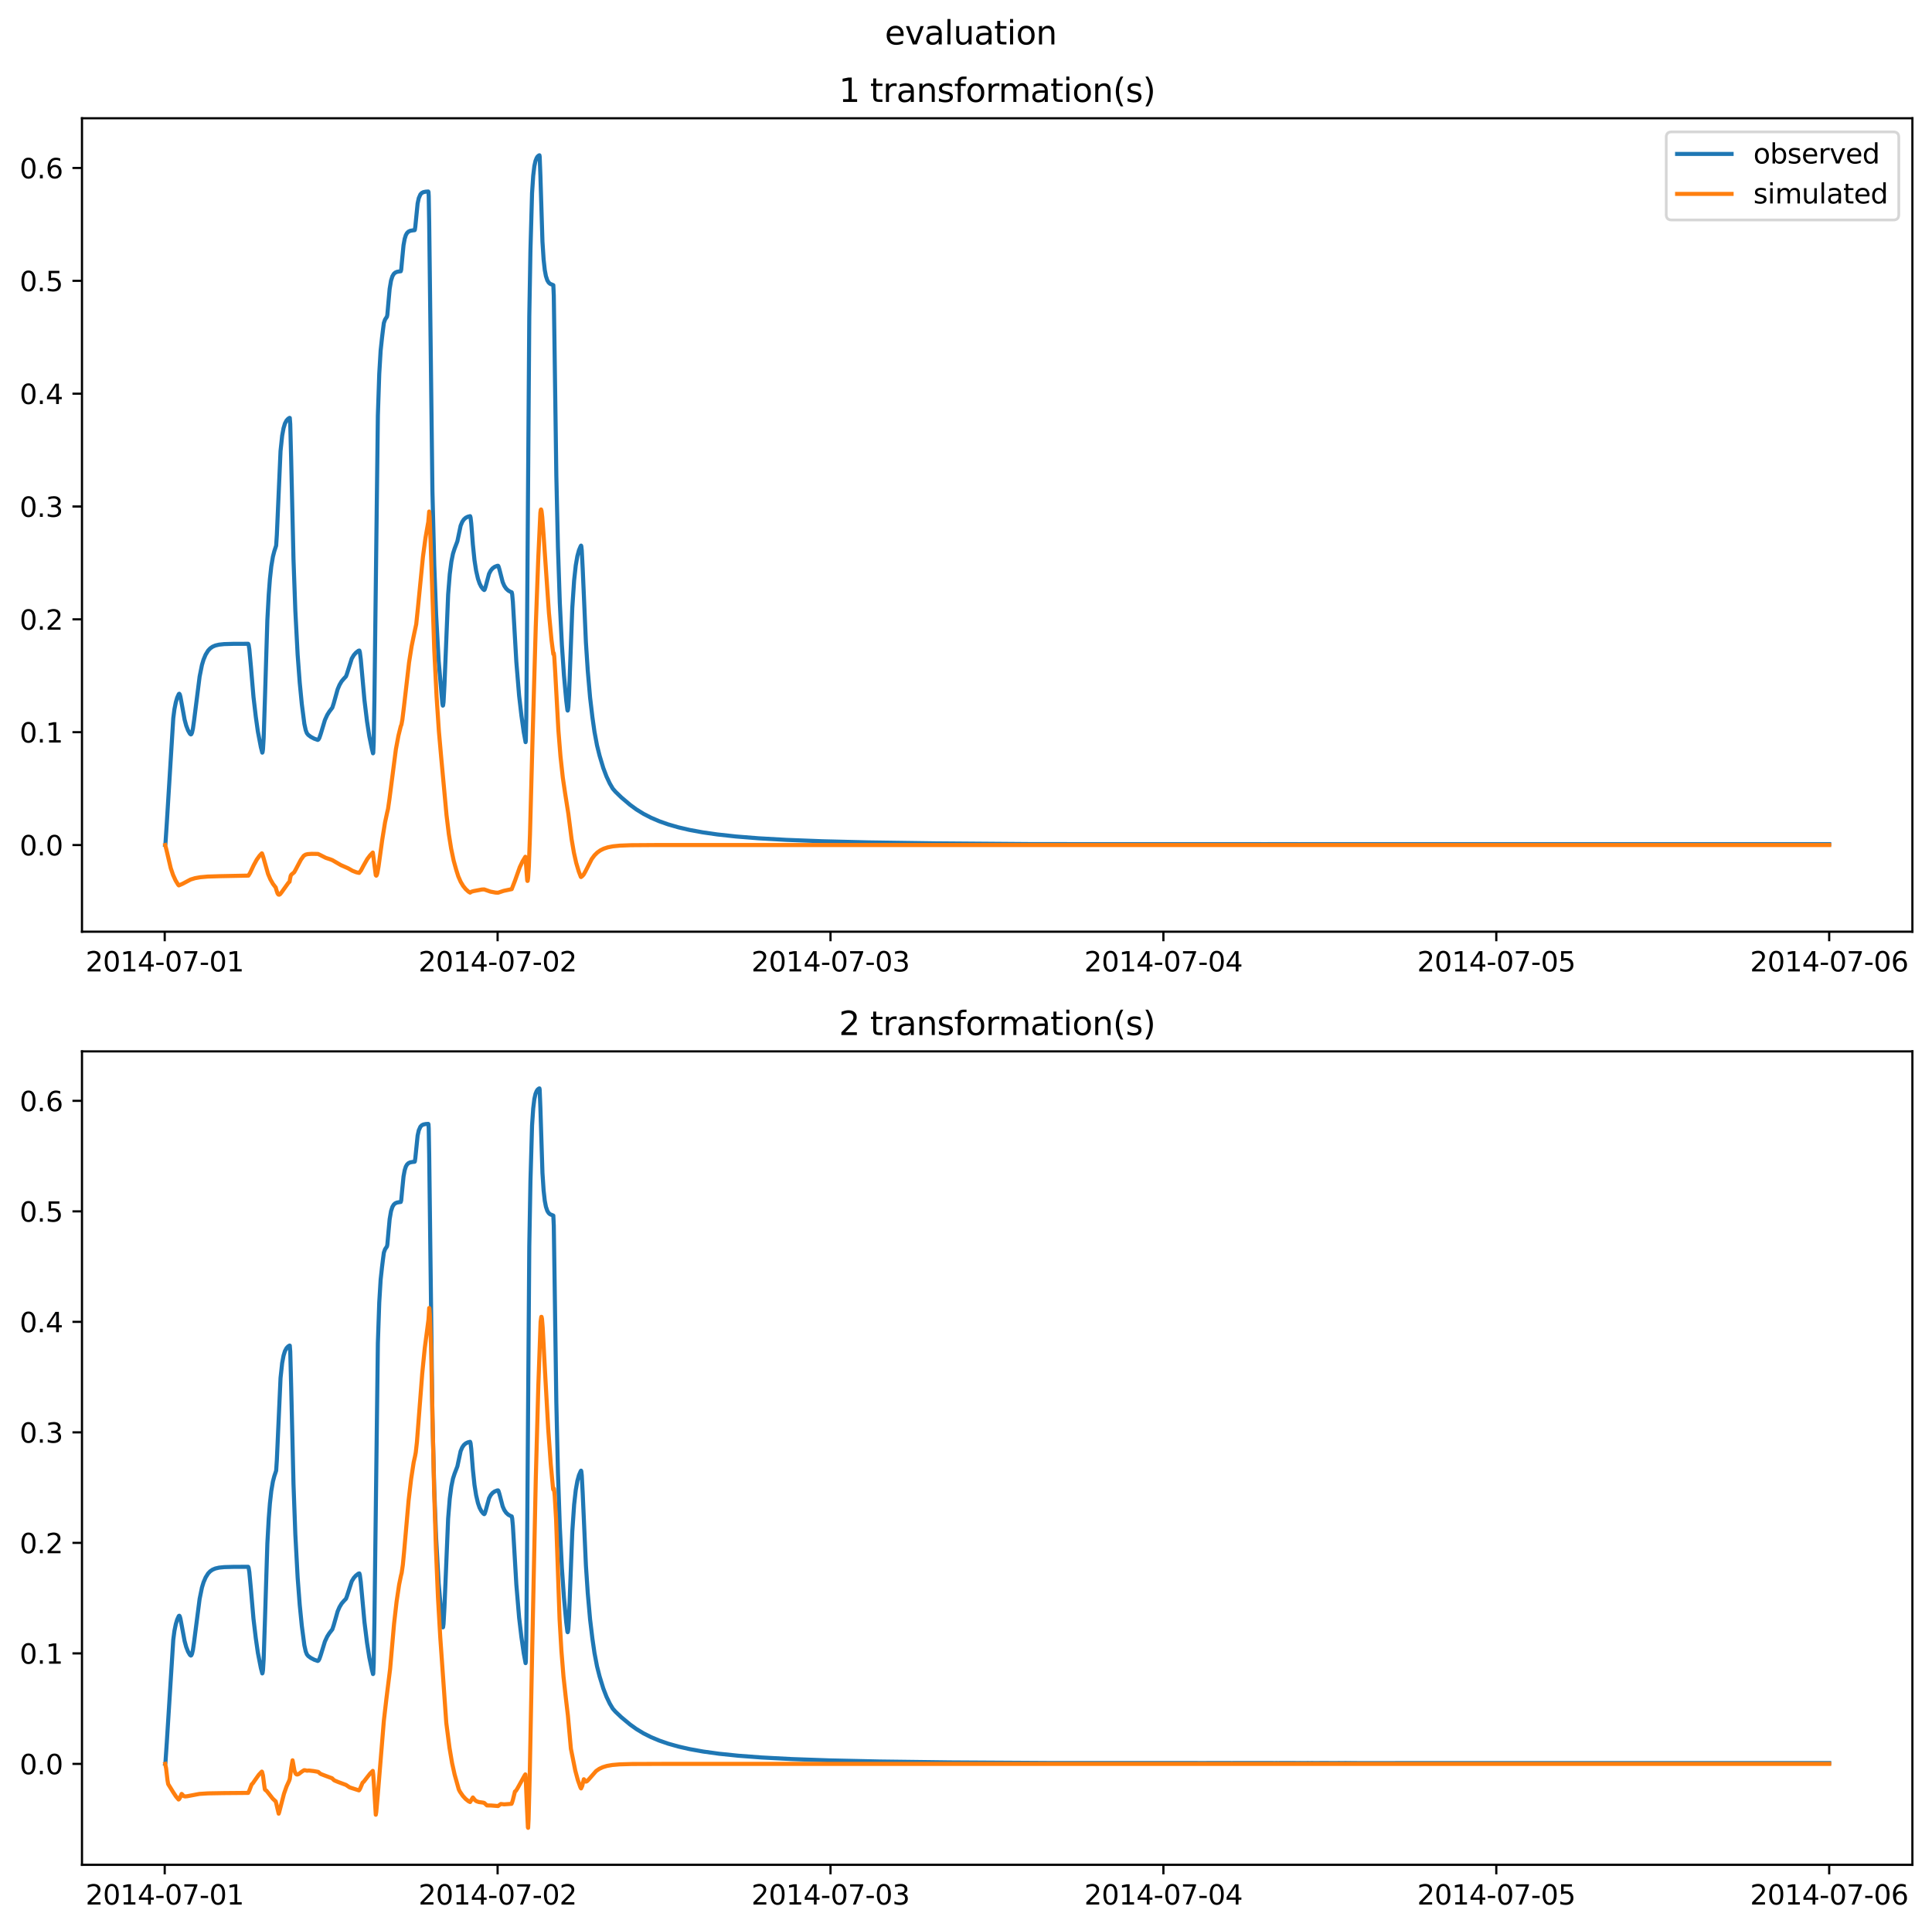 <?xml version="1.0" encoding="utf-8" standalone="no"?>
<!DOCTYPE svg PUBLIC "-//W3C//DTD SVG 1.1//EN"
  "http://www.w3.org/Graphics/SVG/1.1/DTD/svg11.dtd">
<svg xmlns:xlink="http://www.w3.org/1999/xlink" width="709.427pt" height="708.798pt" viewBox="0 0 709.427 708.798" xmlns="http://www.w3.org/2000/svg" version="1.1">
 <defs>
  <style type="text/css">*{stroke-linejoin: round; stroke-linecap: butt}</style>
 </defs>
 <g id="figure_1">
  <g id="patch_1">
   <path d="M 0 708.798 
L 709.427 708.798 
L 709.427 0 
L 0 0 
z
" style="fill: #ffffff"/>
  </g>
  <g id="axes_1">
   <g id="patch_2">
    <path d="M 30.103 342.2 
L 702.227 342.2 
L 702.227 43.44 
L 30.103 43.44 
z
" style="fill: #ffffff"/>
   </g>
   <g id="matplotlib.axis_1">
    <g id="xtick_1">
     <g id="line2d_1">
      <defs>
       <path id="mb6a0a471c5" d="M 0 0 
L 0 3.5 
" style="stroke: #000000; stroke-width: 0.8"/>
      </defs>
      <g>
       <use xlink:href="#mb6a0a471c5" x="60.484" y="342.2" style="stroke: #000000; stroke-width: 0.8"/>
      </g>
     </g>
     <g id="text_1">
      <!-- 2014-07-01 -->
      <g transform="translate(31.427 356.798) scale(0.1 -0.1)">
       <defs>
        <path id="DejaVuSans-32" d="M 1228 531 
L 3431 531 
L 3431 0 
L 469 0 
L 469 531 
Q 828 903 1448 1529 
Q 2069 2156 2228 2338 
Q 2531 2678 2651 2914 
Q 2772 3150 2772 3378 
Q 2772 3750 2511 3984 
Q 2250 4219 1831 4219 
Q 1534 4219 1204 4116 
Q 875 4013 500 3803 
L 500 4441 
Q 881 4594 1212 4672 
Q 1544 4750 1819 4750 
Q 2544 4750 2975 4387 
Q 3406 4025 3406 3419 
Q 3406 3131 3298 2873 
Q 3191 2616 2906 2266 
Q 2828 2175 2409 1742 
Q 1991 1309 1228 531 
z
" transform="scale(0.016)"/>
        <path id="DejaVuSans-30" d="M 2034 4250 
Q 1547 4250 1301 3770 
Q 1056 3291 1056 2328 
Q 1056 1369 1301 889 
Q 1547 409 2034 409 
Q 2525 409 2770 889 
Q 3016 1369 3016 2328 
Q 3016 3291 2770 3770 
Q 2525 4250 2034 4250 
z
M 2034 4750 
Q 2819 4750 3233 4129 
Q 3647 3509 3647 2328 
Q 3647 1150 3233 529 
Q 2819 -91 2034 -91 
Q 1250 -91 836 529 
Q 422 1150 422 2328 
Q 422 3509 836 4129 
Q 1250 4750 2034 4750 
z
" transform="scale(0.016)"/>
        <path id="DejaVuSans-31" d="M 794 531 
L 1825 531 
L 1825 4091 
L 703 3866 
L 703 4441 
L 1819 4666 
L 2450 4666 
L 2450 531 
L 3481 531 
L 3481 0 
L 794 0 
L 794 531 
z
" transform="scale(0.016)"/>
        <path id="DejaVuSans-34" d="M 2419 4116 
L 825 1625 
L 2419 1625 
L 2419 4116 
z
M 2253 4666 
L 3047 4666 
L 3047 1625 
L 3713 1625 
L 3713 1100 
L 3047 1100 
L 3047 0 
L 2419 0 
L 2419 1100 
L 313 1100 
L 313 1709 
L 2253 4666 
z
" transform="scale(0.016)"/>
        <path id="DejaVuSans-2d" d="M 313 2009 
L 1997 2009 
L 1997 1497 
L 313 1497 
L 313 2009 
z
" transform="scale(0.016)"/>
        <path id="DejaVuSans-37" d="M 525 4666 
L 3525 4666 
L 3525 4397 
L 1831 0 
L 1172 0 
L 2766 4134 
L 525 4134 
L 525 4666 
z
" transform="scale(0.016)"/>
       </defs>
       <use xlink:href="#DejaVuSans-32"/>
       <use xlink:href="#DejaVuSans-30" x="63.623"/>
       <use xlink:href="#DejaVuSans-31" x="127.246"/>
       <use xlink:href="#DejaVuSans-34" x="190.869"/>
       <use xlink:href="#DejaVuSans-2d" x="254.492"/>
       <use xlink:href="#DejaVuSans-30" x="290.576"/>
       <use xlink:href="#DejaVuSans-37" x="354.199"/>
       <use xlink:href="#DejaVuSans-2d" x="417.822"/>
       <use xlink:href="#DejaVuSans-30" x="453.906"/>
       <use xlink:href="#DejaVuSans-31" x="517.529"/>
      </g>
     </g>
    </g>
    <g id="xtick_2">
     <g id="line2d_2">
      <g>
       <use xlink:href="#mb6a0a471c5" x="182.723" y="342.2" style="stroke: #000000; stroke-width: 0.8"/>
      </g>
     </g>
     <g id="text_2">
      <!-- 2014-07-02 -->
      <g transform="translate(153.665 356.798) scale(0.1 -0.1)">
       <use xlink:href="#DejaVuSans-32"/>
       <use xlink:href="#DejaVuSans-30" x="63.623"/>
       <use xlink:href="#DejaVuSans-31" x="127.246"/>
       <use xlink:href="#DejaVuSans-34" x="190.869"/>
       <use xlink:href="#DejaVuSans-2d" x="254.492"/>
       <use xlink:href="#DejaVuSans-30" x="290.576"/>
       <use xlink:href="#DejaVuSans-37" x="354.199"/>
       <use xlink:href="#DejaVuSans-2d" x="417.822"/>
       <use xlink:href="#DejaVuSans-30" x="453.906"/>
       <use xlink:href="#DejaVuSans-32" x="517.529"/>
      </g>
     </g>
    </g>
    <g id="xtick_3">
     <g id="line2d_3">
      <g>
       <use xlink:href="#mb6a0a471c5" x="304.961" y="342.2" style="stroke: #000000; stroke-width: 0.8"/>
      </g>
     </g>
     <g id="text_3">
      <!-- 2014-07-03 -->
      <g transform="translate(275.903 356.798) scale(0.1 -0.1)">
       <defs>
        <path id="DejaVuSans-33" d="M 2597 2516 
Q 3050 2419 3304 2112 
Q 3559 1806 3559 1356 
Q 3559 666 3084 287 
Q 2609 -91 1734 -91 
Q 1441 -91 1130 -33 
Q 819 25 488 141 
L 488 750 
Q 750 597 1062 519 
Q 1375 441 1716 441 
Q 2309 441 2620 675 
Q 2931 909 2931 1356 
Q 2931 1769 2642 2001 
Q 2353 2234 1838 2234 
L 1294 2234 
L 1294 2753 
L 1863 2753 
Q 2328 2753 2575 2939 
Q 2822 3125 2822 3475 
Q 2822 3834 2567 4026 
Q 2313 4219 1838 4219 
Q 1578 4219 1281 4162 
Q 984 4106 628 3988 
L 628 4550 
Q 988 4650 1302 4700 
Q 1616 4750 1894 4750 
Q 2613 4750 3031 4423 
Q 3450 4097 3450 3541 
Q 3450 3153 3228 2886 
Q 3006 2619 2597 2516 
z
" transform="scale(0.016)"/>
       </defs>
       <use xlink:href="#DejaVuSans-32"/>
       <use xlink:href="#DejaVuSans-30" x="63.623"/>
       <use xlink:href="#DejaVuSans-31" x="127.246"/>
       <use xlink:href="#DejaVuSans-34" x="190.869"/>
       <use xlink:href="#DejaVuSans-2d" x="254.492"/>
       <use xlink:href="#DejaVuSans-30" x="290.576"/>
       <use xlink:href="#DejaVuSans-37" x="354.199"/>
       <use xlink:href="#DejaVuSans-2d" x="417.822"/>
       <use xlink:href="#DejaVuSans-30" x="453.906"/>
       <use xlink:href="#DejaVuSans-33" x="517.529"/>
      </g>
     </g>
    </g>
    <g id="xtick_4">
     <g id="line2d_4">
      <g>
       <use xlink:href="#mb6a0a471c5" x="427.199" y="342.2" style="stroke: #000000; stroke-width: 0.8"/>
      </g>
     </g>
     <g id="text_4">
      <!-- 2014-07-04 -->
      <g transform="translate(398.141 356.798) scale(0.1 -0.1)">
       <use xlink:href="#DejaVuSans-32"/>
       <use xlink:href="#DejaVuSans-30" x="63.623"/>
       <use xlink:href="#DejaVuSans-31" x="127.246"/>
       <use xlink:href="#DejaVuSans-34" x="190.869"/>
       <use xlink:href="#DejaVuSans-2d" x="254.492"/>
       <use xlink:href="#DejaVuSans-30" x="290.576"/>
       <use xlink:href="#DejaVuSans-37" x="354.199"/>
       <use xlink:href="#DejaVuSans-2d" x="417.822"/>
       <use xlink:href="#DejaVuSans-30" x="453.906"/>
       <use xlink:href="#DejaVuSans-34" x="517.529"/>
      </g>
     </g>
    </g>
    <g id="xtick_5">
     <g id="line2d_5">
      <g>
       <use xlink:href="#mb6a0a471c5" x="549.437" y="342.2" style="stroke: #000000; stroke-width: 0.8"/>
      </g>
     </g>
     <g id="text_5">
      <!-- 2014-07-05 -->
      <g transform="translate(520.38 356.798) scale(0.1 -0.1)">
       <defs>
        <path id="DejaVuSans-35" d="M 691 4666 
L 3169 4666 
L 3169 4134 
L 1269 4134 
L 1269 2991 
Q 1406 3038 1543 3061 
Q 1681 3084 1819 3084 
Q 2600 3084 3056 2656 
Q 3513 2228 3513 1497 
Q 3513 744 3044 326 
Q 2575 -91 1722 -91 
Q 1428 -91 1123 -41 
Q 819 9 494 109 
L 494 744 
Q 775 591 1075 516 
Q 1375 441 1709 441 
Q 2250 441 2565 725 
Q 2881 1009 2881 1497 
Q 2881 1984 2565 2268 
Q 2250 2553 1709 2553 
Q 1456 2553 1204 2497 
Q 953 2441 691 2322 
L 691 4666 
z
" transform="scale(0.016)"/>
       </defs>
       <use xlink:href="#DejaVuSans-32"/>
       <use xlink:href="#DejaVuSans-30" x="63.623"/>
       <use xlink:href="#DejaVuSans-31" x="127.246"/>
       <use xlink:href="#DejaVuSans-34" x="190.869"/>
       <use xlink:href="#DejaVuSans-2d" x="254.492"/>
       <use xlink:href="#DejaVuSans-30" x="290.576"/>
       <use xlink:href="#DejaVuSans-37" x="354.199"/>
       <use xlink:href="#DejaVuSans-2d" x="417.822"/>
       <use xlink:href="#DejaVuSans-30" x="453.906"/>
       <use xlink:href="#DejaVuSans-35" x="517.529"/>
      </g>
     </g>
    </g>
    <g id="xtick_6">
     <g id="line2d_6">
      <g>
       <use xlink:href="#mb6a0a471c5" x="671.676" y="342.2" style="stroke: #000000; stroke-width: 0.8"/>
      </g>
     </g>
     <g id="text_6">
      <!-- 2014-07-06 -->
      <g transform="translate(642.618 356.798) scale(0.1 -0.1)">
       <defs>
        <path id="DejaVuSans-36" d="M 2113 2584 
Q 1688 2584 1439 2293 
Q 1191 2003 1191 1497 
Q 1191 994 1439 701 
Q 1688 409 2113 409 
Q 2538 409 2786 701 
Q 3034 994 3034 1497 
Q 3034 2003 2786 2293 
Q 2538 2584 2113 2584 
z
M 3366 4563 
L 3366 3988 
Q 3128 4100 2886 4159 
Q 2644 4219 2406 4219 
Q 1781 4219 1451 3797 
Q 1122 3375 1075 2522 
Q 1259 2794 1537 2939 
Q 1816 3084 2150 3084 
Q 2853 3084 3261 2657 
Q 3669 2231 3669 1497 
Q 3669 778 3244 343 
Q 2819 -91 2113 -91 
Q 1303 -91 875 529 
Q 447 1150 447 2328 
Q 447 3434 972 4092 
Q 1497 4750 2381 4750 
Q 2619 4750 2861 4703 
Q 3103 4656 3366 4563 
z
" transform="scale(0.016)"/>
       </defs>
       <use xlink:href="#DejaVuSans-32"/>
       <use xlink:href="#DejaVuSans-30" x="63.623"/>
       <use xlink:href="#DejaVuSans-31" x="127.246"/>
       <use xlink:href="#DejaVuSans-34" x="190.869"/>
       <use xlink:href="#DejaVuSans-2d" x="254.492"/>
       <use xlink:href="#DejaVuSans-30" x="290.576"/>
       <use xlink:href="#DejaVuSans-37" x="354.199"/>
       <use xlink:href="#DejaVuSans-2d" x="417.822"/>
       <use xlink:href="#DejaVuSans-30" x="453.906"/>
       <use xlink:href="#DejaVuSans-36" x="517.529"/>
      </g>
     </g>
    </g>
   </g>
   <g id="matplotlib.axis_2">
    <g id="ytick_1">
     <g id="line2d_7">
      <defs>
       <path id="m950e8b8090" d="M 0 0 
L -3.5 0 
" style="stroke: #000000; stroke-width: 0.8"/>
      </defs>
      <g>
       <use xlink:href="#m950e8b8090" x="30.103" y="310.367" style="stroke: #000000; stroke-width: 0.8"/>
      </g>
     </g>
     <g id="text_7">
      <!-- 0.0 -->
      <g transform="translate(7.2 314.167) scale(0.1 -0.1)">
       <defs>
        <path id="DejaVuSans-2e" d="M 684 794 
L 1344 794 
L 1344 0 
L 684 0 
L 684 794 
z
" transform="scale(0.016)"/>
       </defs>
       <use xlink:href="#DejaVuSans-30"/>
       <use xlink:href="#DejaVuSans-2e" x="63.623"/>
       <use xlink:href="#DejaVuSans-30" x="95.41"/>
      </g>
     </g>
    </g>
    <g id="ytick_2">
     <g id="line2d_8">
      <g>
       <use xlink:href="#m950e8b8090" x="30.103" y="268.922" style="stroke: #000000; stroke-width: 0.8"/>
      </g>
     </g>
     <g id="text_8">
      <!-- 0.1 -->
      <g transform="translate(7.2 272.722) scale(0.1 -0.1)">
       <use xlink:href="#DejaVuSans-30"/>
       <use xlink:href="#DejaVuSans-2e" x="63.623"/>
       <use xlink:href="#DejaVuSans-31" x="95.41"/>
      </g>
     </g>
    </g>
    <g id="ytick_3">
     <g id="line2d_9">
      <g>
       <use xlink:href="#m950e8b8090" x="30.103" y="227.477" style="stroke: #000000; stroke-width: 0.8"/>
      </g>
     </g>
     <g id="text_9">
      <!-- 0.2 -->
      <g transform="translate(7.2 231.277) scale(0.1 -0.1)">
       <use xlink:href="#DejaVuSans-30"/>
       <use xlink:href="#DejaVuSans-2e" x="63.623"/>
       <use xlink:href="#DejaVuSans-32" x="95.41"/>
      </g>
     </g>
    </g>
    <g id="ytick_4">
     <g id="line2d_10">
      <g>
       <use xlink:href="#m950e8b8090" x="30.103" y="186.033" style="stroke: #000000; stroke-width: 0.8"/>
      </g>
     </g>
     <g id="text_10">
      <!-- 0.3 -->
      <g transform="translate(7.2 189.832) scale(0.1 -0.1)">
       <use xlink:href="#DejaVuSans-30"/>
       <use xlink:href="#DejaVuSans-2e" x="63.623"/>
       <use xlink:href="#DejaVuSans-33" x="95.41"/>
      </g>
     </g>
    </g>
    <g id="ytick_5">
     <g id="line2d_11">
      <g>
       <use xlink:href="#m950e8b8090" x="30.103" y="144.588" style="stroke: #000000; stroke-width: 0.8"/>
      </g>
     </g>
     <g id="text_11">
      <!-- 0.4 -->
      <g transform="translate(7.2 148.387) scale(0.1 -0.1)">
       <use xlink:href="#DejaVuSans-30"/>
       <use xlink:href="#DejaVuSans-2e" x="63.623"/>
       <use xlink:href="#DejaVuSans-34" x="95.41"/>
      </g>
     </g>
    </g>
    <g id="ytick_6">
     <g id="line2d_12">
      <g>
       <use xlink:href="#m950e8b8090" x="30.103" y="103.143" style="stroke: #000000; stroke-width: 0.8"/>
      </g>
     </g>
     <g id="text_12">
      <!-- 0.5 -->
      <g transform="translate(7.2 106.942) scale(0.1 -0.1)">
       <use xlink:href="#DejaVuSans-30"/>
       <use xlink:href="#DejaVuSans-2e" x="63.623"/>
       <use xlink:href="#DejaVuSans-35" x="95.41"/>
      </g>
     </g>
    </g>
    <g id="ytick_7">
     <g id="line2d_13">
      <g>
       <use xlink:href="#m950e8b8090" x="30.103" y="61.698" style="stroke: #000000; stroke-width: 0.8"/>
      </g>
     </g>
     <g id="text_13">
      <!-- 0.6 -->
      <g transform="translate(7.2 65.497) scale(0.1 -0.1)">
       <use xlink:href="#DejaVuSans-30"/>
       <use xlink:href="#DejaVuSans-2e" x="63.623"/>
       <use xlink:href="#DejaVuSans-36" x="95.41"/>
      </g>
     </g>
    </g>
   </g>
   <g id="line2d_14">
    <path d="M 60.654 310.36 
L 60.739 310.054 
L 61.248 302.317 
L 63.625 263.797 
L 64.05 260.49 
L 64.559 257.953 
L 65.068 256.216 
L 65.663 254.905 
L 65.832 254.805 
L 66.002 255.03 
L 66.257 255.923 
L 66.766 258.669 
L 67.785 264.306 
L 68.379 266.522 
L 69.058 268.289 
L 69.737 269.468 
L 70.077 269.744 
L 70.247 269.644 
L 70.501 269.096 
L 70.841 267.614 
L 71.265 264.618 
L 73.302 248.49 
L 74.151 244.246 
L 74.746 242.262 
L 75.51 240.44 
L 76.443 238.924 
L 77.207 238.122 
L 78.056 237.53 
L 79.075 237.089 
L 80.433 236.767 
L 82.301 236.571 
L 85.696 236.47 
L 91.129 236.456 
L 91.299 236.837 
L 91.553 238.435 
L 92.148 244.941 
L 93.081 255.987 
L 93.93 263.273 
L 94.694 268.712 
L 95.798 274.469 
L 96.307 276.433 
L 96.392 276.33 
L 96.562 275.215 
L 96.816 271.051 
L 97.326 255.324 
L 98.175 227.684 
L 98.684 218.322 
L 99.108 212.711 
L 99.618 208.028 
L 100.212 204.463 
L 100.721 202.484 
L 101.4 200.4 
L 101.655 196.447 
L 103.013 165.64 
L 103.607 160.029 
L 104.117 157.261 
L 104.626 155.565 
L 105.22 154.437 
L 105.814 153.799 
L 106.324 153.481 
L 106.409 153.5 
L 106.578 155.773 
L 106.918 168.802 
L 107.767 205.395 
L 108.446 224.284 
L 109.295 240.496 
L 110.059 250.722 
L 110.823 258.589 
L 111.757 265.859 
L 112.266 268.193 
L 112.69 269.296 
L 113.2 269.93 
L 114.133 270.634 
L 115.407 271.315 
L 116.68 271.763 
L 116.935 271.611 
L 117.274 271.017 
L 117.784 269.522 
L 119.312 264.449 
L 120.16 262.599 
L 120.924 261.368 
L 122.028 259.915 
L 122.537 258.36 
L 123.98 253.178 
L 124.66 251.575 
L 125.423 250.264 
L 126.272 249.253 
L 127.036 248.449 
L 127.376 247.545 
L 129.159 241.891 
L 129.923 240.613 
L 130.687 239.741 
L 131.62 239.013 
L 131.96 238.941 
L 132.13 239.492 
L 132.469 242.044 
L 132.978 247.671 
L 133.827 257.138 
L 134.761 264.889 
L 135.61 270.413 
L 136.544 274.995 
L 136.968 276.677 
L 137.053 276.55 
L 137.223 272.608 
L 137.478 257.355 
L 138.751 152.665 
L 139.26 137.334 
L 139.77 128.781 
L 140.279 124.026 
L 140.618 121.203 
L 140.958 118.618 
L 141.382 117.384 
L 141.892 116.596 
L 142.061 116.406 
L 142.231 115.638 
L 142.571 111.729 
L 143.08 106.086 
L 143.589 103.05 
L 144.099 101.454 
L 144.608 100.601 
L 145.117 100.136 
L 145.797 99.836 
L 146.815 99.668 
L 147.155 99.629 
L 147.325 99.016 
L 147.664 95.308 
L 148.173 90.085 
L 148.598 87.725 
L 149.022 86.371 
L 149.447 85.609 
L 149.956 85.097 
L 150.635 84.772 
L 151.569 84.608 
L 152.248 84.544 
L 152.333 84.394 
L 152.503 83.22 
L 153.352 74.723 
L 153.776 72.769 
L 154.37 71.411 
L 154.88 70.877 
L 155.474 70.572 
L 156.323 70.397 
L 157.256 70.338 
L 157.341 70.477 
L 157.426 72.058 
L 157.596 81.808 
L 158.784 180.326 
L 159.463 207.556 
L 160.143 225.658 
L 161.076 242.748 
L 162.435 258.352 
L 162.604 259.168 
L 162.689 259.104 
L 162.859 257.911 
L 163.199 251.691 
L 164.557 218.323 
L 165.151 210.879 
L 165.745 206.281 
L 166.339 203.35 
L 166.934 201.488 
L 167.952 198.786 
L 169.141 193.089 
L 169.735 191.668 
L 170.329 190.785 
L 171.008 190.176 
L 171.772 189.789 
L 172.621 189.575 
L 172.791 190.092 
L 173.045 192.267 
L 173.64 199.985 
L 174.234 205.775 
L 174.828 209.602 
L 175.507 212.557 
L 176.101 214.3 
L 176.696 215.484 
L 177.375 216.379 
L 177.799 216.713 
L 177.969 216.538 
L 178.309 215.5 
L 179.582 210.739 
L 180.176 209.595 
L 180.855 208.769 
L 181.619 208.208 
L 182.553 207.828 
L 182.892 207.798 
L 183.062 208.056 
L 183.402 209.185 
L 184.59 213.817 
L 185.184 215.169 
L 185.864 216.185 
L 186.628 216.9 
L 187.476 217.373 
L 187.901 217.543 
L 188.071 218.275 
L 188.325 221.045 
L 188.835 229.751 
L 189.599 243.076 
L 190.617 255.497 
L 191.466 262.841 
L 192.315 268.874 
L 192.994 272.58 
L 193.079 272.059 
L 193.249 263.563 
L 193.503 234.872 
L 194.352 116.306 
L 194.777 91.924 
L 195.371 70.951 
L 195.795 64.543 
L 196.22 60.979 
L 196.644 59.069 
L 197.069 58.016 
L 197.408 57.489 
L 197.918 57.066 
L 198.087 57.036 
L 198.172 57.627 
L 198.427 64.26 
L 199.191 88.736 
L 199.615 95.305 
L 200.04 99.167 
L 200.464 101.42 
L 200.974 102.963 
L 201.483 103.785 
L 201.992 104.231 
L 202.756 104.552 
L 203.181 104.74 
L 203.35 108.481 
L 203.605 126.064 
L 204.284 174.712 
L 204.878 200.991 
L 205.557 221.291 
L 206.321 236.854 
L 207.085 248.027 
L 207.934 257.387 
L 208.359 260.8 
L 208.444 260.983 
L 208.529 260.866 
L 208.698 259.632 
L 208.953 255.221 
L 209.377 243.666 
L 210.141 223.332 
L 210.82 213.156 
L 211.415 207.688 
L 212.009 204.242 
L 212.603 202.067 
L 213.197 200.67 
L 213.367 200.394 
L 213.452 200.599 
L 213.622 202.144 
L 213.961 208.777 
L 215.15 235.998 
L 215.829 246.353 
L 216.678 256.182 
L 217.527 263.388 
L 218.291 268.77 
L 219.224 273.761 
L 220.158 277.524 
L 221.516 282.046 
L 222.705 285.192 
L 223.893 287.731 
L 224.997 289.63 
L 226.015 290.807 
L 228.138 292.861 
L 231.363 295.599 
L 233.655 297.281 
L 236.287 298.906 
L 239.088 300.35 
L 242.059 301.622 
L 245.285 302.765 
L 249.105 303.868 
L 253.179 304.815 
L 258.018 305.707 
L 263.366 306.476 
L 270.242 307.228 
L 278.561 307.893 
L 288.747 308.471 
L 301.99 308.98 
L 318.883 309.396 
L 343.245 309.747 
L 379.747 310.032 
L 381.784 310.03 
L 465.399 310.052 
L 465.908 310.039 
L 477.113 310.052 
L 477.707 310.051 
L 671.676 310.047 
L 671.676 310.047 
" clip-path="url(#p96f6a7ec53)" style="fill: none; stroke: #1f77b4; stroke-width: 1.5; stroke-linecap: square"/>
   </g>
   <g id="line2d_15">
    <path d="M 60.654 310.367 
L 61.079 311.952 
L 62.692 318.827 
L 63.54 321.323 
L 64.474 323.381 
L 65.408 324.917 
L 65.663 325.193 
L 66.172 324.978 
L 67.106 324.568 
L 69.992 323.035 
L 71.605 322.541 
L 73.557 322.191 
L 76.274 321.949 
L 80.688 321.81 
L 91.214 321.596 
L 91.808 320.646 
L 93.166 317.776 
L 94.27 315.748 
L 95.288 314.326 
L 96.137 313.41 
L 96.222 313.467 
L 96.647 314.691 
L 98.429 320.971 
L 99.278 322.968 
L 100.212 324.614 
L 101.146 325.846 
L 101.231 325.923 
L 101.485 326.857 
L 101.91 328.124 
L 102.249 328.564 
L 102.504 328.615 
L 102.843 328.42 
L 103.353 327.799 
L 105.899 324.238 
L 106.324 323.84 
L 106.494 322.843 
L 106.748 321.645 
L 107.003 321.229 
L 108.022 320.375 
L 108.701 319.143 
L 110.483 315.759 
L 111.502 314.35 
L 112.181 313.907 
L 112.945 313.706 
L 114.388 313.601 
L 116.765 313.635 
L 117.614 314.048 
L 119.651 315.088 
L 121.179 315.59 
L 122.028 315.916 
L 125.169 317.738 
L 127.8 318.897 
L 129.413 319.821 
L 130.856 320.379 
L 131.875 320.604 
L 132.554 319.712 
L 133.573 317.786 
L 134.846 315.542 
L 135.865 314.18 
L 136.883 313.12 
L 137.053 314.224 
L 137.987 321.448 
L 138.157 321.625 
L 138.326 321.438 
L 138.581 320.607 
L 139.006 318.229 
L 140.364 308.385 
L 141.382 302.064 
L 142.146 298.517 
L 142.486 297.085 
L 142.995 293.561 
L 145.372 275.191 
L 146.306 270.203 
L 147.155 266.772 
L 147.409 266.13 
L 147.749 264.32 
L 148.343 259.465 
L 150.211 243.304 
L 151.144 237.348 
L 152.078 232.801 
L 152.842 229.241 
L 153.436 223.511 
L 155.304 204.538 
L 156.238 197.558 
L 157.171 192.211 
L 157.256 191.873 
L 157.596 187.876 
L 157.766 189.73 
L 158.105 198.578 
L 159.463 238.727 
L 160.312 255.884 
L 161.161 268.596 
L 162.01 278.227 
L 162.944 288.329 
L 163.963 299.374 
L 164.811 306.354 
L 165.66 311.689 
L 166.594 316.136 
L 167.528 319.491 
L 168.292 321.892 
L 169.141 323.84 
L 170.074 325.404 
L 171.008 326.558 
L 172.027 327.486 
L 172.621 327.846 
L 173.045 327.535 
L 173.894 327.287 
L 176.95 326.703 
L 177.799 326.671 
L 180.091 327.475 
L 181.959 327.831 
L 182.892 327.879 
L 184.93 327.2 
L 186.882 326.784 
L 187.901 326.565 
L 189.089 323.509 
L 190.872 318.469 
L 191.891 316.338 
L 192.909 314.675 
L 193.079 316.522 
L 193.588 323.228 
L 193.673 323.553 
L 193.758 323.527 
L 193.928 322.415 
L 194.183 318.304 
L 194.607 306.538 
L 195.541 271.732 
L 196.729 230.163 
L 197.663 204.766 
L 198.427 188.265 
L 198.597 187.193 
L 198.682 187.117 
L 198.851 187.682 
L 199.106 189.844 
L 199.615 196.716 
L 201.568 225.125 
L 202.502 234.974 
L 203.181 240.241 
L 203.35 239.885 
L 203.52 241.117 
L 203.86 246.659 
L 205.048 268.314 
L 205.812 277.858 
L 206.661 285.592 
L 207.51 291.349 
L 208.698 298.882 
L 209.887 308.204 
L 210.736 313.158 
L 211.584 316.932 
L 212.518 320.075 
L 213.282 322.065 
L 213.367 322.123 
L 213.876 321.709 
L 214.301 321.236 
L 214.895 320.18 
L 217.272 315.514 
L 218.291 314.15 
L 219.309 313.14 
L 220.413 312.346 
L 221.686 311.708 
L 223.214 311.207 
L 225.082 310.841 
L 227.628 310.585 
L 231.618 310.431 
L 240.361 310.372 
L 326.947 310.367 
L 671.676 310.367 
L 671.676 310.367 
" clip-path="url(#p96f6a7ec53)" style="fill: none; stroke: #ff7f0e; stroke-width: 1.5; stroke-linecap: square"/>
   </g>
   <g id="patch_3">
    <path d="M 30.103 342.2 
L 30.103 43.44 
" style="fill: none; stroke: #000000; stroke-width: 0.8; stroke-linejoin: miter; stroke-linecap: square"/>
   </g>
   <g id="patch_4">
    <path d="M 702.227 342.2 
L 702.227 43.44 
" style="fill: none; stroke: #000000; stroke-width: 0.8; stroke-linejoin: miter; stroke-linecap: square"/>
   </g>
   <g id="patch_5">
    <path d="M 30.103 342.2 
L 702.227 342.2 
" style="fill: none; stroke: #000000; stroke-width: 0.8; stroke-linejoin: miter; stroke-linecap: square"/>
   </g>
   <g id="patch_6">
    <path d="M 30.103 43.44 
L 702.227 43.44 
" style="fill: none; stroke: #000000; stroke-width: 0.8; stroke-linejoin: miter; stroke-linecap: square"/>
   </g>
   <g id="text_14">
    <!-- 1 transformation(s) -->
    <g transform="translate(308.05 37.44) scale(0.12 -0.12)">
     <defs>
      <path id="DejaVuSans-20" transform="scale(0.016)"/>
      <path id="DejaVuSans-74" d="M 1172 4494 
L 1172 3500 
L 2356 3500 
L 2356 3053 
L 1172 3053 
L 1172 1153 
Q 1172 725 1289 603 
Q 1406 481 1766 481 
L 2356 481 
L 2356 0 
L 1766 0 
Q 1100 0 847 248 
Q 594 497 594 1153 
L 594 3053 
L 172 3053 
L 172 3500 
L 594 3500 
L 594 4494 
L 1172 4494 
z
" transform="scale(0.016)"/>
      <path id="DejaVuSans-72" d="M 2631 2963 
Q 2534 3019 2420 3045 
Q 2306 3072 2169 3072 
Q 1681 3072 1420 2755 
Q 1159 2438 1159 1844 
L 1159 0 
L 581 0 
L 581 3500 
L 1159 3500 
L 1159 2956 
Q 1341 3275 1631 3429 
Q 1922 3584 2338 3584 
Q 2397 3584 2469 3576 
Q 2541 3569 2628 3553 
L 2631 2963 
z
" transform="scale(0.016)"/>
      <path id="DejaVuSans-61" d="M 2194 1759 
Q 1497 1759 1228 1600 
Q 959 1441 959 1056 
Q 959 750 1161 570 
Q 1363 391 1709 391 
Q 2188 391 2477 730 
Q 2766 1069 2766 1631 
L 2766 1759 
L 2194 1759 
z
M 3341 1997 
L 3341 0 
L 2766 0 
L 2766 531 
Q 2569 213 2275 61 
Q 1981 -91 1556 -91 
Q 1019 -91 701 211 
Q 384 513 384 1019 
Q 384 1609 779 1909 
Q 1175 2209 1959 2209 
L 2766 2209 
L 2766 2266 
Q 2766 2663 2505 2880 
Q 2244 3097 1772 3097 
Q 1472 3097 1187 3025 
Q 903 2953 641 2809 
L 641 3341 
Q 956 3463 1253 3523 
Q 1550 3584 1831 3584 
Q 2591 3584 2966 3190 
Q 3341 2797 3341 1997 
z
" transform="scale(0.016)"/>
      <path id="DejaVuSans-6e" d="M 3513 2113 
L 3513 0 
L 2938 0 
L 2938 2094 
Q 2938 2591 2744 2837 
Q 2550 3084 2163 3084 
Q 1697 3084 1428 2787 
Q 1159 2491 1159 1978 
L 1159 0 
L 581 0 
L 581 3500 
L 1159 3500 
L 1159 2956 
Q 1366 3272 1645 3428 
Q 1925 3584 2291 3584 
Q 2894 3584 3203 3211 
Q 3513 2838 3513 2113 
z
" transform="scale(0.016)"/>
      <path id="DejaVuSans-73" d="M 2834 3397 
L 2834 2853 
Q 2591 2978 2328 3040 
Q 2066 3103 1784 3103 
Q 1356 3103 1142 2972 
Q 928 2841 928 2578 
Q 928 2378 1081 2264 
Q 1234 2150 1697 2047 
L 1894 2003 
Q 2506 1872 2764 1633 
Q 3022 1394 3022 966 
Q 3022 478 2636 193 
Q 2250 -91 1575 -91 
Q 1294 -91 989 -36 
Q 684 19 347 128 
L 347 722 
Q 666 556 975 473 
Q 1284 391 1588 391 
Q 1994 391 2212 530 
Q 2431 669 2431 922 
Q 2431 1156 2273 1281 
Q 2116 1406 1581 1522 
L 1381 1569 
Q 847 1681 609 1914 
Q 372 2147 372 2553 
Q 372 3047 722 3315 
Q 1072 3584 1716 3584 
Q 2034 3584 2315 3537 
Q 2597 3491 2834 3397 
z
" transform="scale(0.016)"/>
      <path id="DejaVuSans-66" d="M 2375 4863 
L 2375 4384 
L 1825 4384 
Q 1516 4384 1395 4259 
Q 1275 4134 1275 3809 
L 1275 3500 
L 2222 3500 
L 2222 3053 
L 1275 3053 
L 1275 0 
L 697 0 
L 697 3053 
L 147 3053 
L 147 3500 
L 697 3500 
L 697 3744 
Q 697 4328 969 4595 
Q 1241 4863 1831 4863 
L 2375 4863 
z
" transform="scale(0.016)"/>
      <path id="DejaVuSans-6f" d="M 1959 3097 
Q 1497 3097 1228 2736 
Q 959 2375 959 1747 
Q 959 1119 1226 758 
Q 1494 397 1959 397 
Q 2419 397 2687 759 
Q 2956 1122 2956 1747 
Q 2956 2369 2687 2733 
Q 2419 3097 1959 3097 
z
M 1959 3584 
Q 2709 3584 3137 3096 
Q 3566 2609 3566 1747 
Q 3566 888 3137 398 
Q 2709 -91 1959 -91 
Q 1206 -91 779 398 
Q 353 888 353 1747 
Q 353 2609 779 3096 
Q 1206 3584 1959 3584 
z
" transform="scale(0.016)"/>
      <path id="DejaVuSans-6d" d="M 3328 2828 
Q 3544 3216 3844 3400 
Q 4144 3584 4550 3584 
Q 5097 3584 5394 3201 
Q 5691 2819 5691 2113 
L 5691 0 
L 5113 0 
L 5113 2094 
Q 5113 2597 4934 2840 
Q 4756 3084 4391 3084 
Q 3944 3084 3684 2787 
Q 3425 2491 3425 1978 
L 3425 0 
L 2847 0 
L 2847 2094 
Q 2847 2600 2669 2842 
Q 2491 3084 2119 3084 
Q 1678 3084 1418 2786 
Q 1159 2488 1159 1978 
L 1159 0 
L 581 0 
L 581 3500 
L 1159 3500 
L 1159 2956 
Q 1356 3278 1631 3431 
Q 1906 3584 2284 3584 
Q 2666 3584 2933 3390 
Q 3200 3197 3328 2828 
z
" transform="scale(0.016)"/>
      <path id="DejaVuSans-69" d="M 603 3500 
L 1178 3500 
L 1178 0 
L 603 0 
L 603 3500 
z
M 603 4863 
L 1178 4863 
L 1178 4134 
L 603 4134 
L 603 4863 
z
" transform="scale(0.016)"/>
      <path id="DejaVuSans-28" d="M 1984 4856 
Q 1566 4138 1362 3434 
Q 1159 2731 1159 2009 
Q 1159 1288 1364 580 
Q 1569 -128 1984 -844 
L 1484 -844 
Q 1016 -109 783 600 
Q 550 1309 550 2009 
Q 550 2706 781 3412 
Q 1013 4119 1484 4856 
L 1984 4856 
z
" transform="scale(0.016)"/>
      <path id="DejaVuSans-29" d="M 513 4856 
L 1013 4856 
Q 1481 4119 1714 3412 
Q 1947 2706 1947 2009 
Q 1947 1309 1714 600 
Q 1481 -109 1013 -844 
L 513 -844 
Q 928 -128 1133 580 
Q 1338 1288 1338 2009 
Q 1338 2731 1133 3434 
Q 928 4138 513 4856 
z
" transform="scale(0.016)"/>
     </defs>
     <use xlink:href="#DejaVuSans-31"/>
     <use xlink:href="#DejaVuSans-20" x="63.623"/>
     <use xlink:href="#DejaVuSans-74" x="95.41"/>
     <use xlink:href="#DejaVuSans-72" x="134.619"/>
     <use xlink:href="#DejaVuSans-61" x="175.732"/>
     <use xlink:href="#DejaVuSans-6e" x="237.012"/>
     <use xlink:href="#DejaVuSans-73" x="300.391"/>
     <use xlink:href="#DejaVuSans-66" x="352.49"/>
     <use xlink:href="#DejaVuSans-6f" x="387.695"/>
     <use xlink:href="#DejaVuSans-72" x="448.877"/>
     <use xlink:href="#DejaVuSans-6d" x="488.24"/>
     <use xlink:href="#DejaVuSans-61" x="585.652"/>
     <use xlink:href="#DejaVuSans-74" x="646.932"/>
     <use xlink:href="#DejaVuSans-69" x="686.141"/>
     <use xlink:href="#DejaVuSans-6f" x="713.924"/>
     <use xlink:href="#DejaVuSans-6e" x="775.105"/>
     <use xlink:href="#DejaVuSans-28" x="838.484"/>
     <use xlink:href="#DejaVuSans-73" x="877.498"/>
     <use xlink:href="#DejaVuSans-29" x="929.598"/>
    </g>
   </g>
   <g id="legend_1">
    <g id="patch_7">
     <path d="M 613.833 80.796 
L 695.227 80.796 
Q 697.227 80.796 697.227 78.796 
L 697.227 50.44 
Q 697.227 48.44 695.227 48.44 
L 613.833 48.44 
Q 611.833 48.44 611.833 50.44 
L 611.833 78.796 
Q 611.833 80.796 613.833 80.796 
z
" style="fill: #ffffff; opacity: 0.8; stroke: #cccccc; stroke-linejoin: miter"/>
    </g>
    <g id="line2d_16">
     <path d="M 615.833 56.538 
L 625.833 56.538 
L 635.833 56.538 
" style="fill: none; stroke: #1f77b4; stroke-width: 1.5; stroke-linecap: square"/>
    </g>
    <g id="text_15">
     <!-- observed -->
     <g transform="translate(643.833 60.038) scale(0.1 -0.1)">
      <defs>
       <path id="DejaVuSans-62" d="M 3116 1747 
Q 3116 2381 2855 2742 
Q 2594 3103 2138 3103 
Q 1681 3103 1420 2742 
Q 1159 2381 1159 1747 
Q 1159 1113 1420 752 
Q 1681 391 2138 391 
Q 2594 391 2855 752 
Q 3116 1113 3116 1747 
z
M 1159 2969 
Q 1341 3281 1617 3432 
Q 1894 3584 2278 3584 
Q 2916 3584 3314 3078 
Q 3713 2572 3713 1747 
Q 3713 922 3314 415 
Q 2916 -91 2278 -91 
Q 1894 -91 1617 61 
Q 1341 213 1159 525 
L 1159 0 
L 581 0 
L 581 4863 
L 1159 4863 
L 1159 2969 
z
" transform="scale(0.016)"/>
       <path id="DejaVuSans-65" d="M 3597 1894 
L 3597 1613 
L 953 1613 
Q 991 1019 1311 708 
Q 1631 397 2203 397 
Q 2534 397 2845 478 
Q 3156 559 3463 722 
L 3463 178 
Q 3153 47 2828 -22 
Q 2503 -91 2169 -91 
Q 1331 -91 842 396 
Q 353 884 353 1716 
Q 353 2575 817 3079 
Q 1281 3584 2069 3584 
Q 2775 3584 3186 3129 
Q 3597 2675 3597 1894 
z
M 3022 2063 
Q 3016 2534 2758 2815 
Q 2500 3097 2075 3097 
Q 1594 3097 1305 2825 
Q 1016 2553 972 2059 
L 3022 2063 
z
" transform="scale(0.016)"/>
       <path id="DejaVuSans-76" d="M 191 3500 
L 800 3500 
L 1894 563 
L 2988 3500 
L 3597 3500 
L 2284 0 
L 1503 0 
L 191 3500 
z
" transform="scale(0.016)"/>
       <path id="DejaVuSans-64" d="M 2906 2969 
L 2906 4863 
L 3481 4863 
L 3481 0 
L 2906 0 
L 2906 525 
Q 2725 213 2448 61 
Q 2172 -91 1784 -91 
Q 1150 -91 751 415 
Q 353 922 353 1747 
Q 353 2572 751 3078 
Q 1150 3584 1784 3584 
Q 2172 3584 2448 3432 
Q 2725 3281 2906 2969 
z
M 947 1747 
Q 947 1113 1208 752 
Q 1469 391 1925 391 
Q 2381 391 2643 752 
Q 2906 1113 2906 1747 
Q 2906 2381 2643 2742 
Q 2381 3103 1925 3103 
Q 1469 3103 1208 2742 
Q 947 2381 947 1747 
z
" transform="scale(0.016)"/>
      </defs>
      <use xlink:href="#DejaVuSans-6f"/>
      <use xlink:href="#DejaVuSans-62" x="61.182"/>
      <use xlink:href="#DejaVuSans-73" x="124.658"/>
      <use xlink:href="#DejaVuSans-65" x="176.758"/>
      <use xlink:href="#DejaVuSans-72" x="238.281"/>
      <use xlink:href="#DejaVuSans-76" x="279.395"/>
      <use xlink:href="#DejaVuSans-65" x="338.574"/>
      <use xlink:href="#DejaVuSans-64" x="400.098"/>
     </g>
    </g>
    <g id="line2d_17">
     <path d="M 615.833 71.217 
L 625.833 71.217 
L 635.833 71.217 
" style="fill: none; stroke: #ff7f0e; stroke-width: 1.5; stroke-linecap: square"/>
    </g>
    <g id="text_16">
     <!-- simulated -->
     <g transform="translate(643.833 74.717) scale(0.1 -0.1)">
      <defs>
       <path id="DejaVuSans-75" d="M 544 1381 
L 544 3500 
L 1119 3500 
L 1119 1403 
Q 1119 906 1312 657 
Q 1506 409 1894 409 
Q 2359 409 2629 706 
Q 2900 1003 2900 1516 
L 2900 3500 
L 3475 3500 
L 3475 0 
L 2900 0 
L 2900 538 
Q 2691 219 2414 64 
Q 2138 -91 1772 -91 
Q 1169 -91 856 284 
Q 544 659 544 1381 
z
M 1991 3584 
L 1991 3584 
z
" transform="scale(0.016)"/>
       <path id="DejaVuSans-6c" d="M 603 4863 
L 1178 4863 
L 1178 0 
L 603 0 
L 603 4863 
z
" transform="scale(0.016)"/>
      </defs>
      <use xlink:href="#DejaVuSans-73"/>
      <use xlink:href="#DejaVuSans-69" x="52.1"/>
      <use xlink:href="#DejaVuSans-6d" x="79.883"/>
      <use xlink:href="#DejaVuSans-75" x="177.295"/>
      <use xlink:href="#DejaVuSans-6c" x="240.674"/>
      <use xlink:href="#DejaVuSans-61" x="268.457"/>
      <use xlink:href="#DejaVuSans-74" x="329.736"/>
      <use xlink:href="#DejaVuSans-65" x="368.945"/>
      <use xlink:href="#DejaVuSans-64" x="430.469"/>
     </g>
    </g>
   </g>
  </g>
  <g id="axes_2">
   <g id="patch_8">
    <path d="M 30.103 684.92 
L 702.227 684.92 
L 702.227 386.16 
L 30.103 386.16 
z
" style="fill: #ffffff"/>
   </g>
   <g id="matplotlib.axis_3">
    <g id="xtick_7">
     <g id="line2d_18">
      <g>
       <use xlink:href="#mb6a0a471c5" x="60.484" y="684.92" style="stroke: #000000; stroke-width: 0.8"/>
      </g>
     </g>
     <g id="text_17">
      <!-- 2014-07-01 -->
      <g transform="translate(31.427 699.518) scale(0.1 -0.1)">
       <use xlink:href="#DejaVuSans-32"/>
       <use xlink:href="#DejaVuSans-30" x="63.623"/>
       <use xlink:href="#DejaVuSans-31" x="127.246"/>
       <use xlink:href="#DejaVuSans-34" x="190.869"/>
       <use xlink:href="#DejaVuSans-2d" x="254.492"/>
       <use xlink:href="#DejaVuSans-30" x="290.576"/>
       <use xlink:href="#DejaVuSans-37" x="354.199"/>
       <use xlink:href="#DejaVuSans-2d" x="417.822"/>
       <use xlink:href="#DejaVuSans-30" x="453.906"/>
       <use xlink:href="#DejaVuSans-31" x="517.529"/>
      </g>
     </g>
    </g>
    <g id="xtick_8">
     <g id="line2d_19">
      <g>
       <use xlink:href="#mb6a0a471c5" x="182.723" y="684.92" style="stroke: #000000; stroke-width: 0.8"/>
      </g>
     </g>
     <g id="text_18">
      <!-- 2014-07-02 -->
      <g transform="translate(153.665 699.518) scale(0.1 -0.1)">
       <use xlink:href="#DejaVuSans-32"/>
       <use xlink:href="#DejaVuSans-30" x="63.623"/>
       <use xlink:href="#DejaVuSans-31" x="127.246"/>
       <use xlink:href="#DejaVuSans-34" x="190.869"/>
       <use xlink:href="#DejaVuSans-2d" x="254.492"/>
       <use xlink:href="#DejaVuSans-30" x="290.576"/>
       <use xlink:href="#DejaVuSans-37" x="354.199"/>
       <use xlink:href="#DejaVuSans-2d" x="417.822"/>
       <use xlink:href="#DejaVuSans-30" x="453.906"/>
       <use xlink:href="#DejaVuSans-32" x="517.529"/>
      </g>
     </g>
    </g>
    <g id="xtick_9">
     <g id="line2d_20">
      <g>
       <use xlink:href="#mb6a0a471c5" x="304.961" y="684.92" style="stroke: #000000; stroke-width: 0.8"/>
      </g>
     </g>
     <g id="text_19">
      <!-- 2014-07-03 -->
      <g transform="translate(275.903 699.518) scale(0.1 -0.1)">
       <use xlink:href="#DejaVuSans-32"/>
       <use xlink:href="#DejaVuSans-30" x="63.623"/>
       <use xlink:href="#DejaVuSans-31" x="127.246"/>
       <use xlink:href="#DejaVuSans-34" x="190.869"/>
       <use xlink:href="#DejaVuSans-2d" x="254.492"/>
       <use xlink:href="#DejaVuSans-30" x="290.576"/>
       <use xlink:href="#DejaVuSans-37" x="354.199"/>
       <use xlink:href="#DejaVuSans-2d" x="417.822"/>
       <use xlink:href="#DejaVuSans-30" x="453.906"/>
       <use xlink:href="#DejaVuSans-33" x="517.529"/>
      </g>
     </g>
    </g>
    <g id="xtick_10">
     <g id="line2d_21">
      <g>
       <use xlink:href="#mb6a0a471c5" x="427.199" y="684.92" style="stroke: #000000; stroke-width: 0.8"/>
      </g>
     </g>
     <g id="text_20">
      <!-- 2014-07-04 -->
      <g transform="translate(398.141 699.518) scale(0.1 -0.1)">
       <use xlink:href="#DejaVuSans-32"/>
       <use xlink:href="#DejaVuSans-30" x="63.623"/>
       <use xlink:href="#DejaVuSans-31" x="127.246"/>
       <use xlink:href="#DejaVuSans-34" x="190.869"/>
       <use xlink:href="#DejaVuSans-2d" x="254.492"/>
       <use xlink:href="#DejaVuSans-30" x="290.576"/>
       <use xlink:href="#DejaVuSans-37" x="354.199"/>
       <use xlink:href="#DejaVuSans-2d" x="417.822"/>
       <use xlink:href="#DejaVuSans-30" x="453.906"/>
       <use xlink:href="#DejaVuSans-34" x="517.529"/>
      </g>
     </g>
    </g>
    <g id="xtick_11">
     <g id="line2d_22">
      <g>
       <use xlink:href="#mb6a0a471c5" x="549.437" y="684.92" style="stroke: #000000; stroke-width: 0.8"/>
      </g>
     </g>
     <g id="text_21">
      <!-- 2014-07-05 -->
      <g transform="translate(520.38 699.518) scale(0.1 -0.1)">
       <use xlink:href="#DejaVuSans-32"/>
       <use xlink:href="#DejaVuSans-30" x="63.623"/>
       <use xlink:href="#DejaVuSans-31" x="127.246"/>
       <use xlink:href="#DejaVuSans-34" x="190.869"/>
       <use xlink:href="#DejaVuSans-2d" x="254.492"/>
       <use xlink:href="#DejaVuSans-30" x="290.576"/>
       <use xlink:href="#DejaVuSans-37" x="354.199"/>
       <use xlink:href="#DejaVuSans-2d" x="417.822"/>
       <use xlink:href="#DejaVuSans-30" x="453.906"/>
       <use xlink:href="#DejaVuSans-35" x="517.529"/>
      </g>
     </g>
    </g>
    <g id="xtick_12">
     <g id="line2d_23">
      <g>
       <use xlink:href="#mb6a0a471c5" x="671.676" y="684.92" style="stroke: #000000; stroke-width: 0.8"/>
      </g>
     </g>
     <g id="text_22">
      <!-- 2014-07-06 -->
      <g transform="translate(642.618 699.518) scale(0.1 -0.1)">
       <use xlink:href="#DejaVuSans-32"/>
       <use xlink:href="#DejaVuSans-30" x="63.623"/>
       <use xlink:href="#DejaVuSans-31" x="127.246"/>
       <use xlink:href="#DejaVuSans-34" x="190.869"/>
       <use xlink:href="#DejaVuSans-2d" x="254.492"/>
       <use xlink:href="#DejaVuSans-30" x="290.576"/>
       <use xlink:href="#DejaVuSans-37" x="354.199"/>
       <use xlink:href="#DejaVuSans-2d" x="417.822"/>
       <use xlink:href="#DejaVuSans-30" x="453.906"/>
       <use xlink:href="#DejaVuSans-36" x="517.529"/>
      </g>
     </g>
    </g>
   </g>
   <g id="matplotlib.axis_4">
    <g id="ytick_8">
     <g id="line2d_24">
      <g>
       <use xlink:href="#m950e8b8090" x="30.103" y="647.848" style="stroke: #000000; stroke-width: 0.8"/>
      </g>
     </g>
     <g id="text_23">
      <!-- 0.0 -->
      <g transform="translate(7.2 651.648) scale(0.1 -0.1)">
       <use xlink:href="#DejaVuSans-30"/>
       <use xlink:href="#DejaVuSans-2e" x="63.623"/>
       <use xlink:href="#DejaVuSans-30" x="95.41"/>
      </g>
     </g>
    </g>
    <g id="ytick_9">
     <g id="line2d_25">
      <g>
       <use xlink:href="#m950e8b8090" x="30.103" y="607.261" style="stroke: #000000; stroke-width: 0.8"/>
      </g>
     </g>
     <g id="text_24">
      <!-- 0.1 -->
      <g transform="translate(7.2 611.06) scale(0.1 -0.1)">
       <use xlink:href="#DejaVuSans-30"/>
       <use xlink:href="#DejaVuSans-2e" x="63.623"/>
       <use xlink:href="#DejaVuSans-31" x="95.41"/>
      </g>
     </g>
    </g>
    <g id="ytick_10">
     <g id="line2d_26">
      <g>
       <use xlink:href="#m950e8b8090" x="30.103" y="566.673" style="stroke: #000000; stroke-width: 0.8"/>
      </g>
     </g>
     <g id="text_25">
      <!-- 0.2 -->
      <g transform="translate(7.2 570.472) scale(0.1 -0.1)">
       <use xlink:href="#DejaVuSans-30"/>
       <use xlink:href="#DejaVuSans-2e" x="63.623"/>
       <use xlink:href="#DejaVuSans-32" x="95.41"/>
      </g>
     </g>
    </g>
    <g id="ytick_11">
     <g id="line2d_27">
      <g>
       <use xlink:href="#m950e8b8090" x="30.103" y="526.085" style="stroke: #000000; stroke-width: 0.8"/>
      </g>
     </g>
     <g id="text_26">
      <!-- 0.3 -->
      <g transform="translate(7.2 529.884) scale(0.1 -0.1)">
       <use xlink:href="#DejaVuSans-30"/>
       <use xlink:href="#DejaVuSans-2e" x="63.623"/>
       <use xlink:href="#DejaVuSans-33" x="95.41"/>
      </g>
     </g>
    </g>
    <g id="ytick_12">
     <g id="line2d_28">
      <g>
       <use xlink:href="#m950e8b8090" x="30.103" y="485.497" style="stroke: #000000; stroke-width: 0.8"/>
      </g>
     </g>
     <g id="text_27">
      <!-- 0.4 -->
      <g transform="translate(7.2 489.296) scale(0.1 -0.1)">
       <use xlink:href="#DejaVuSans-30"/>
       <use xlink:href="#DejaVuSans-2e" x="63.623"/>
       <use xlink:href="#DejaVuSans-34" x="95.41"/>
      </g>
     </g>
    </g>
    <g id="ytick_13">
     <g id="line2d_29">
      <g>
       <use xlink:href="#m950e8b8090" x="30.103" y="444.909" style="stroke: #000000; stroke-width: 0.8"/>
      </g>
     </g>
     <g id="text_28">
      <!-- 0.5 -->
      <g transform="translate(7.2 448.708) scale(0.1 -0.1)">
       <use xlink:href="#DejaVuSans-30"/>
       <use xlink:href="#DejaVuSans-2e" x="63.623"/>
       <use xlink:href="#DejaVuSans-35" x="95.41"/>
      </g>
     </g>
    </g>
    <g id="ytick_14">
     <g id="line2d_30">
      <g>
       <use xlink:href="#m950e8b8090" x="30.103" y="404.321" style="stroke: #000000; stroke-width: 0.8"/>
      </g>
     </g>
     <g id="text_29">
      <!-- 0.6 -->
      <g transform="translate(7.2 408.12) scale(0.1 -0.1)">
       <use xlink:href="#DejaVuSans-30"/>
       <use xlink:href="#DejaVuSans-2e" x="63.623"/>
       <use xlink:href="#DejaVuSans-36" x="95.41"/>
      </g>
     </g>
    </g>
   </g>
   <g id="line2d_31">
    <path d="M 60.654 647.842 
L 60.739 647.541 
L 61.248 639.964 
L 63.625 602.241 
L 64.05 599.002 
L 64.559 596.518 
L 65.068 594.817 
L 65.663 593.533 
L 65.832 593.435 
L 66.002 593.656 
L 66.257 594.53 
L 66.766 597.219 
L 67.785 602.739 
L 68.379 604.909 
L 69.058 606.641 
L 69.737 607.795 
L 70.077 608.065 
L 70.247 607.967 
L 70.501 607.431 
L 70.841 605.979 
L 71.265 603.046 
L 73.302 587.251 
L 74.151 583.095 
L 74.746 581.152 
L 75.51 579.367 
L 76.443 577.882 
L 77.207 577.097 
L 78.056 576.517 
L 79.075 576.086 
L 80.433 575.77 
L 82.385 575.573 
L 85.951 575.477 
L 91.129 575.465 
L 91.299 575.838 
L 91.553 577.403 
L 92.148 583.775 
L 93.081 594.593 
L 93.93 601.728 
L 94.694 607.054 
L 95.798 612.693 
L 96.307 614.615 
L 96.392 614.515 
L 96.562 613.423 
L 96.816 609.345 
L 97.326 593.944 
L 98.175 566.875 
L 98.684 557.706 
L 99.108 552.211 
L 99.618 547.625 
L 100.212 544.134 
L 100.721 542.196 
L 101.4 540.155 
L 101.655 536.284 
L 103.013 506.114 
L 103.607 500.618 
L 104.117 497.908 
L 104.626 496.247 
L 105.22 495.143 
L 105.814 494.518 
L 106.324 494.206 
L 106.409 494.225 
L 106.578 496.451 
L 106.918 509.21 
L 107.767 545.046 
L 108.446 563.545 
L 109.295 579.422 
L 110.059 589.436 
L 110.823 597.14 
L 111.757 604.261 
L 112.266 606.547 
L 112.69 607.627 
L 113.2 608.247 
L 114.133 608.937 
L 115.407 609.604 
L 116.68 610.043 
L 116.935 609.894 
L 117.274 609.312 
L 117.784 607.847 
L 119.312 602.879 
L 120.16 601.068 
L 120.924 599.862 
L 122.028 598.439 
L 122.537 596.916 
L 123.98 591.842 
L 124.66 590.272 
L 125.423 588.988 
L 126.272 587.998 
L 127.036 587.211 
L 127.376 586.325 
L 129.159 580.788 
L 129.923 579.536 
L 130.687 578.682 
L 131.62 577.97 
L 131.96 577.899 
L 132.13 578.438 
L 132.469 580.938 
L 132.978 586.449 
L 133.827 595.72 
L 134.761 603.311 
L 135.61 608.72 
L 136.544 613.208 
L 136.968 614.855 
L 137.053 614.73 
L 137.223 610.87 
L 137.478 595.932 
L 138.751 493.407 
L 139.26 478.393 
L 139.77 470.017 
L 140.279 465.361 
L 140.618 462.596 
L 140.958 460.064 
L 141.382 458.856 
L 141.892 458.084 
L 142.061 457.898 
L 142.231 457.146 
L 142.571 453.318 
L 143.08 447.792 
L 143.589 444.818 
L 144.099 443.255 
L 144.608 442.419 
L 145.117 441.965 
L 145.797 441.671 
L 146.815 441.506 
L 147.155 441.468 
L 147.325 440.868 
L 147.664 437.237 
L 148.173 432.121 
L 148.598 429.81 
L 149.022 428.484 
L 149.447 427.738 
L 149.956 427.236 
L 150.635 426.918 
L 151.569 426.757 
L 152.248 426.695 
L 152.333 426.548 
L 152.503 425.399 
L 153.352 417.077 
L 153.776 415.164 
L 154.37 413.834 
L 154.88 413.311 
L 155.474 413.012 
L 156.323 412.84 
L 157.256 412.782 
L 157.341 412.919 
L 157.426 414.467 
L 157.596 424.015 
L 158.784 520.497 
L 159.463 547.163 
L 160.143 564.89 
L 161.076 581.627 
L 162.435 596.909 
L 162.604 597.708 
L 162.689 597.645 
L 162.859 596.477 
L 163.199 590.385 
L 164.557 557.708 
L 165.151 550.417 
L 165.745 545.915 
L 166.339 543.045 
L 166.934 541.221 
L 167.952 538.574 
L 169.141 532.995 
L 169.735 531.603 
L 170.329 530.739 
L 171.008 530.142 
L 171.772 529.764 
L 172.621 529.554 
L 172.791 530.06 
L 173.045 532.19 
L 173.64 539.748 
L 174.234 545.419 
L 174.828 549.167 
L 175.507 552.06 
L 176.101 553.767 
L 176.781 555.059 
L 177.46 555.889 
L 177.799 556.13 
L 177.969 555.959 
L 178.309 554.943 
L 179.582 550.28 
L 180.176 549.16 
L 180.855 548.351 
L 181.619 547.802 
L 182.553 547.43 
L 182.892 547.4 
L 183.062 547.653 
L 183.402 548.758 
L 184.59 553.295 
L 185.184 554.618 
L 185.864 555.614 
L 186.628 556.314 
L 187.476 556.777 
L 187.901 556.943 
L 188.071 557.661 
L 188.325 560.373 
L 188.835 568.899 
L 189.599 581.949 
L 190.617 594.112 
L 191.466 601.305 
L 192.315 607.213 
L 192.994 610.843 
L 193.079 610.332 
L 193.249 602.012 
L 193.503 573.914 
L 194.352 457.8 
L 194.777 433.922 
L 195.371 413.383 
L 195.795 407.108 
L 196.22 403.617 
L 196.644 401.747 
L 197.069 400.715 
L 197.408 400.199 
L 197.918 399.785 
L 198.087 399.755 
L 198.172 400.335 
L 198.427 406.83 
L 199.191 430.801 
L 199.615 437.233 
L 200.04 441.016 
L 200.464 443.222 
L 200.974 444.733 
L 201.483 445.538 
L 201.992 445.975 
L 202.756 446.289 
L 203.181 446.473 
L 203.35 450.137 
L 203.605 467.356 
L 204.284 514.999 
L 204.878 540.734 
L 205.557 560.614 
L 206.321 575.855 
L 207.085 586.797 
L 207.934 595.963 
L 208.359 599.306 
L 208.444 599.485 
L 208.529 599.371 
L 208.698 598.163 
L 208.953 593.843 
L 209.377 582.527 
L 210.141 562.613 
L 210.82 552.647 
L 211.415 547.292 
L 212.009 543.918 
L 212.603 541.787 
L 213.197 540.42 
L 213.367 540.149 
L 213.452 540.35 
L 213.622 541.863 
L 213.961 548.359 
L 215.15 575.017 
L 215.829 585.157 
L 216.678 594.784 
L 217.527 601.841 
L 218.291 607.112 
L 219.224 611.999 
L 220.158 615.684 
L 221.516 620.113 
L 222.705 623.193 
L 223.893 625.68 
L 224.997 627.539 
L 226.015 628.693 
L 228.138 630.704 
L 231.363 633.385 
L 233.655 635.032 
L 236.287 636.625 
L 239.088 638.038 
L 242.059 639.284 
L 245.285 640.403 
L 249.105 641.483 
L 253.264 642.428 
L 258.188 643.312 
L 264.045 644.121 
L 271.091 644.851 
L 279.664 645.497 
L 290.785 646.082 
L 304.452 646.563 
L 322.957 646.97 
L 348.763 647.299 
L 385.689 647.52 
L 387.896 647.518 
L 389.509 647.522 
L 392.48 647.519 
L 420.493 647.523 
L 421.936 647.527 
L 425.671 647.523 
L 426.435 647.522 
L 441.885 647.532 
L 442.734 647.532 
L 444.601 647.523 
L 445.365 647.525 
L 447.997 647.53 
L 451.392 647.522 
L 452.241 647.534 
L 453.005 647.526 
L 454.193 647.525 
L 467.436 647.526 
L 468.03 647.54 
L 468.624 647.519 
L 469.303 647.534 
L 470.067 647.523 
L 470.831 647.528 
L 473.633 647.525 
L 474.312 647.531 
L 475.415 647.525 
L 476.264 647.538 
L 477.283 647.53 
L 478.386 647.535 
L 479.235 647.541 
L 480.169 647.526 
L 480.933 647.535 
L 481.867 647.523 
L 482.461 647.534 
L 483.734 647.537 
L 484.923 647.527 
L 490.356 647.533 
L 491.12 647.533 
L 491.799 647.524 
L 492.308 647.542 
L 492.902 647.54 
L 494.26 647.523 
L 494.855 647.545 
L 495.873 647.53 
L 498.42 647.551 
L 671.676 647.534 
L 671.676 647.534 
" clip-path="url(#p1db6fc208e)" style="fill: none; stroke: #1f77b4; stroke-width: 1.5; stroke-linecap: square"/>
   </g>
   <g id="line2d_32">
    <path d="M 60.654 647.848 
L 60.994 649.45 
L 61.503 653.868 
L 61.758 655.277 
L 63.54 658.166 
L 64.644 659.846 
L 65.578 660.935 
L 65.747 660.814 
L 66.087 660.28 
L 66.681 658.878 
L 66.766 658.917 
L 67.445 659.658 
L 67.955 659.803 
L 68.719 659.728 
L 73.218 658.877 
L 76.358 658.677 
L 82.046 658.578 
L 91.129 658.5 
L 91.553 657.64 
L 92.402 655.391 
L 92.827 654.985 
L 93.676 653.752 
L 95.034 651.846 
L 96.137 650.675 
L 96.222 650.762 
L 96.562 652.088 
L 96.986 655.371 
L 97.241 657.157 
L 97.411 657.425 
L 97.835 657.691 
L 98.514 658.529 
L 100.127 660.59 
L 101.146 661.551 
L 101.231 661.597 
L 101.4 662.22 
L 102.334 666.133 
L 102.504 665.657 
L 104.286 658.803 
L 105.22 656.14 
L 106.154 654.112 
L 106.409 653.365 
L 106.918 649.445 
L 107.427 646.531 
L 107.597 647.377 
L 108.106 650.282 
L 108.531 651.376 
L 108.87 651.71 
L 109.21 651.759 
L 109.719 651.543 
L 110.823 650.703 
L 111.672 650.162 
L 112.096 650.202 
L 112.69 650.355 
L 113.454 650.29 
L 115.152 650.48 
L 116.85 650.782 
L 117.359 651.247 
L 117.784 651.556 
L 118.887 651.984 
L 120.84 652.726 
L 121.943 653.128 
L 122.537 653.733 
L 122.877 653.963 
L 124.15 654.491 
L 125.933 655.162 
L 127.036 655.563 
L 128.395 656.483 
L 131.79 657.579 
L 131.96 657.416 
L 132.299 656.784 
L 133.148 654.738 
L 133.573 654.392 
L 134.422 653.282 
L 135.865 651.44 
L 136.883 650.42 
L 137.053 651.755 
L 137.308 655.274 
L 137.987 666.521 
L 138.157 665.575 
L 138.751 658.848 
L 140.958 631.949 
L 141.892 623.885 
L 143.25 612.969 
L 144.693 596.462 
L 145.627 588.265 
L 146.561 582.009 
L 147.24 578.698 
L 147.494 577.707 
L 147.919 574.788 
L 148.343 570.402 
L 150.041 551.098 
L 150.975 543.137 
L 151.908 537.076 
L 152.418 534.79 
L 152.672 533.425 
L 153.097 529.648 
L 153.691 521.951 
L 155.049 504.397 
L 155.983 495.042 
L 156.917 487.896 
L 157.341 484.629 
L 157.596 480.414 
L 157.681 480.603 
L 157.851 482.938 
L 158.275 494.369 
L 158.615 510.935 
L 159.379 546.494 
L 160.058 568.591 
L 160.822 586.689 
L 161.671 601.476 
L 163.878 632.802 
L 165.066 641.997 
L 166 647.546 
L 166.934 651.753 
L 168.462 657.212 
L 168.886 658.058 
L 169.99 659.651 
L 171.008 660.752 
L 172.112 661.618 
L 172.621 661.856 
L 173.3 660.732 
L 173.64 660.185 
L 173.894 660.509 
L 174.404 661.163 
L 174.998 661.577 
L 175.847 661.862 
L 177.29 662.059 
L 177.799 662.177 
L 178.309 662.647 
L 178.818 663.108 
L 180.261 663.124 
L 182.892 663.326 
L 183.402 662.947 
L 183.911 662.576 
L 185.1 662.711 
L 187.816 662.52 
L 187.986 662.181 
L 188.325 661.083 
L 189.089 658.004 
L 189.429 657.762 
L 189.938 656.979 
L 192.57 652.229 
L 192.909 651.705 
L 193.079 653.949 
L 193.419 661.987 
L 193.843 671.192 
L 193.928 671.34 
L 194.098 668.08 
L 194.522 651.731 
L 195.456 604.336 
L 196.729 543.542 
L 197.663 509.274 
L 198.512 485.38 
L 198.766 483.654 
L 198.851 483.663 
L 199.021 484.407 
L 199.276 487.549 
L 200.125 503.654 
L 201.313 524.904 
L 202.247 537.809 
L 203.096 546.895 
L 203.181 547.15 
L 203.35 546.665 
L 203.435 546.897 
L 203.69 549.435 
L 204.199 558.108 
L 205.473 594.674 
L 206.152 606.324 
L 206.916 615.812 
L 207.765 623.556 
L 208.529 630.057 
L 209.632 642.281 
L 211.245 650.317 
L 212.179 653.781 
L 213.112 656.408 
L 213.367 656.859 
L 213.792 655.955 
L 214.131 654.467 
L 214.386 653.488 
L 214.556 653.67 
L 214.895 654.231 
L 215.15 654.358 
L 215.489 654.252 
L 215.999 653.765 
L 218.885 650.475 
L 220.073 649.659 
L 221.347 649.061 
L 222.875 648.597 
L 224.827 648.253 
L 227.543 648.02 
L 232.042 647.89 
L 243.757 647.849 
L 594.852 647.848 
L 671.676 647.848 
L 671.676 647.848 
" clip-path="url(#p1db6fc208e)" style="fill: none; stroke: #ff7f0e; stroke-width: 1.5; stroke-linecap: square"/>
   </g>
   <g id="patch_9">
    <path d="M 30.103 684.92 
L 30.103 386.16 
" style="fill: none; stroke: #000000; stroke-width: 0.8; stroke-linejoin: miter; stroke-linecap: square"/>
   </g>
   <g id="patch_10">
    <path d="M 702.227 684.92 
L 702.227 386.16 
" style="fill: none; stroke: #000000; stroke-width: 0.8; stroke-linejoin: miter; stroke-linecap: square"/>
   </g>
   <g id="patch_11">
    <path d="M 30.103 684.92 
L 702.227 684.92 
" style="fill: none; stroke: #000000; stroke-width: 0.8; stroke-linejoin: miter; stroke-linecap: square"/>
   </g>
   <g id="patch_12">
    <path d="M 30.103 386.16 
L 702.227 386.16 
" style="fill: none; stroke: #000000; stroke-width: 0.8; stroke-linejoin: miter; stroke-linecap: square"/>
   </g>
   <g id="text_30">
    <!-- 2 transformation(s) -->
    <g transform="translate(308.05 380.16) scale(0.12 -0.12)">
     <use xlink:href="#DejaVuSans-32"/>
     <use xlink:href="#DejaVuSans-20" x="63.623"/>
     <use xlink:href="#DejaVuSans-74" x="95.41"/>
     <use xlink:href="#DejaVuSans-72" x="134.619"/>
     <use xlink:href="#DejaVuSans-61" x="175.732"/>
     <use xlink:href="#DejaVuSans-6e" x="237.012"/>
     <use xlink:href="#DejaVuSans-73" x="300.391"/>
     <use xlink:href="#DejaVuSans-66" x="352.49"/>
     <use xlink:href="#DejaVuSans-6f" x="387.695"/>
     <use xlink:href="#DejaVuSans-72" x="448.877"/>
     <use xlink:href="#DejaVuSans-6d" x="488.24"/>
     <use xlink:href="#DejaVuSans-61" x="585.652"/>
     <use xlink:href="#DejaVuSans-74" x="646.932"/>
     <use xlink:href="#DejaVuSans-69" x="686.141"/>
     <use xlink:href="#DejaVuSans-6f" x="713.924"/>
     <use xlink:href="#DejaVuSans-6e" x="775.105"/>
     <use xlink:href="#DejaVuSans-28" x="838.484"/>
     <use xlink:href="#DejaVuSans-73" x="877.498"/>
     <use xlink:href="#DejaVuSans-29" x="929.598"/>
    </g>
   </g>
  </g>
  <g id="text_31">
   <!-- evaluation -->
   <g transform="translate(324.904 16.318) scale(0.12 -0.12)">
    <use xlink:href="#DejaVuSans-65"/>
    <use xlink:href="#DejaVuSans-76" x="61.523"/>
    <use xlink:href="#DejaVuSans-61" x="120.703"/>
    <use xlink:href="#DejaVuSans-6c" x="181.982"/>
    <use xlink:href="#DejaVuSans-75" x="209.766"/>
    <use xlink:href="#DejaVuSans-61" x="273.145"/>
    <use xlink:href="#DejaVuSans-74" x="334.424"/>
    <use xlink:href="#DejaVuSans-69" x="373.633"/>
    <use xlink:href="#DejaVuSans-6f" x="401.416"/>
    <use xlink:href="#DejaVuSans-6e" x="462.598"/>
   </g>
  </g>
 </g>
 <defs>
  <clipPath id="p96f6a7ec53">
   <rect x="30.103" y="43.44" width="672.124" height="298.76"/>
  </clipPath>
  <clipPath id="p1db6fc208e">
   <rect x="30.103" y="386.16" width="672.124" height="298.76"/>
  </clipPath>
 </defs>
</svg>
